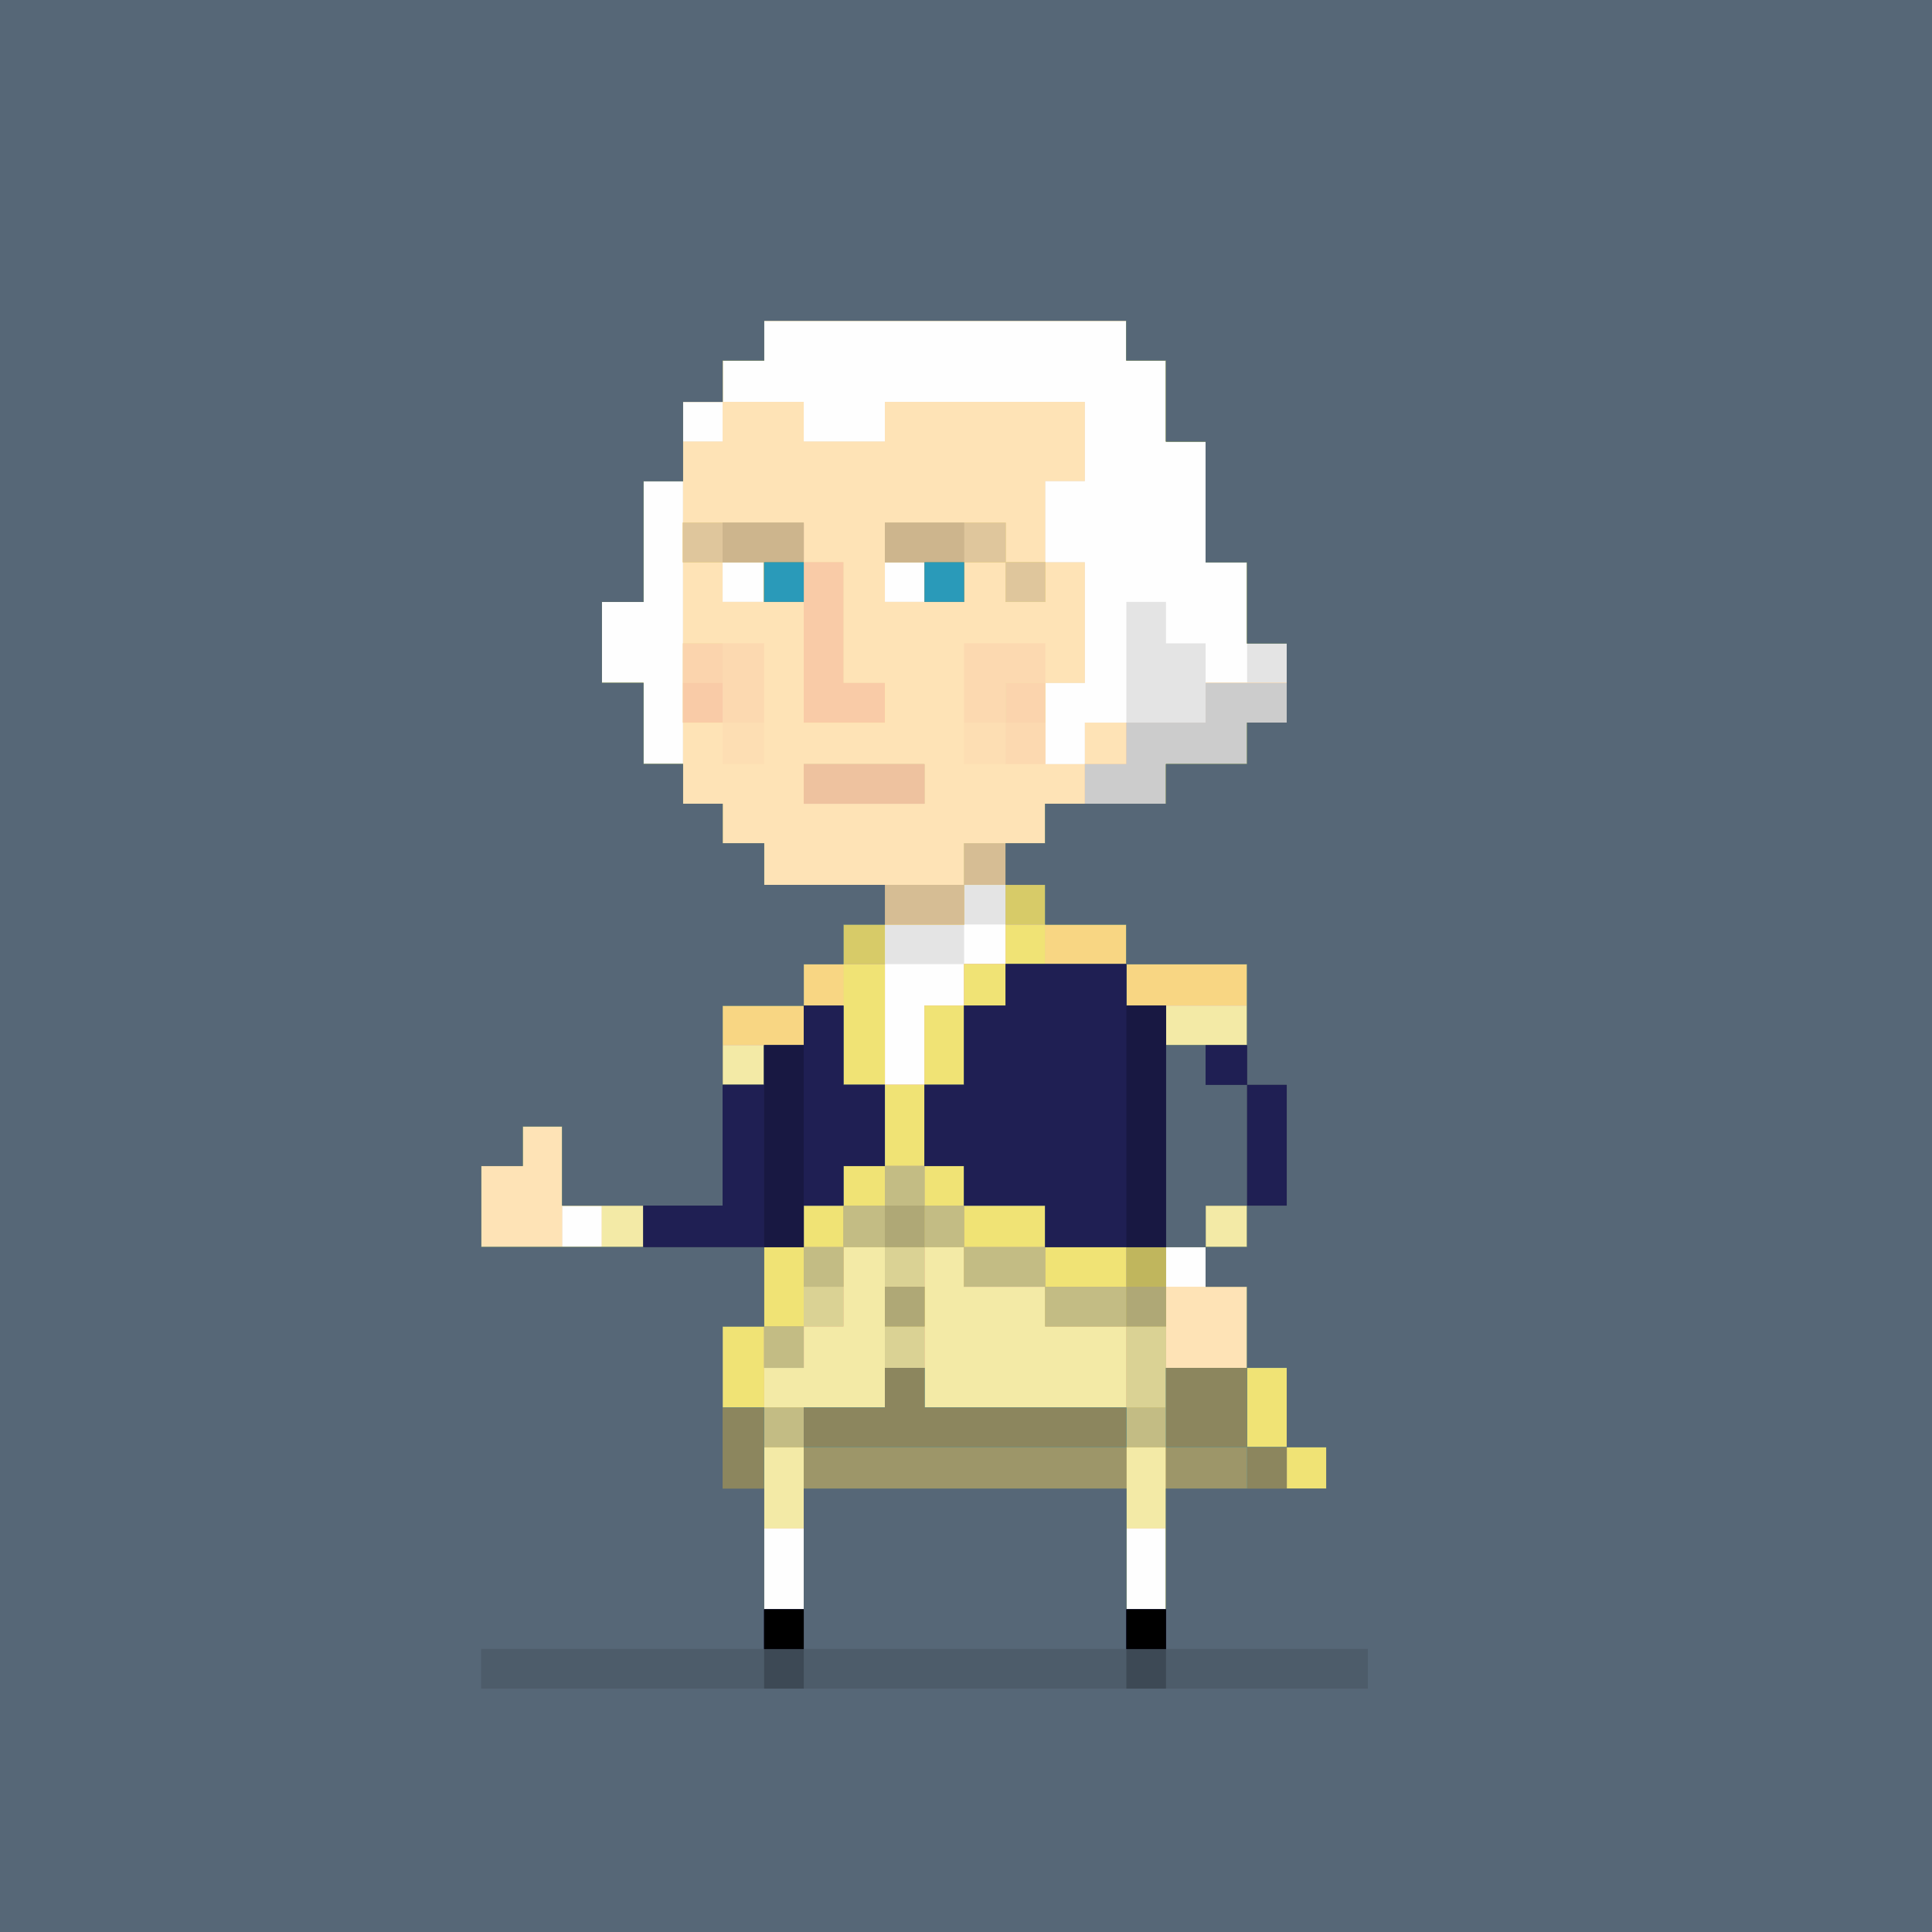 <?xml version="1.0" encoding="utf-8"?>
<!-- Generator: Adobe Illustrator 16.0.0, SVG Export Plug-In . SVG Version: 6.00 Build 0)  -->
<!DOCTYPE svg PUBLIC "-//W3C//DTD SVG 1.1//EN" "http://www.w3.org/Graphics/SVG/1.1/DTD/svg11.dtd">
<svg
    xmlns:dc="http://purl.org/dc/elements/1.1/"
    xmlns:cc="http://creativecommons.org/ns#"
    xmlns:rdf="http://www.w3.org/1999/02/22-rdf-syntax-ns#"
    xmlns:svg="http://www.w3.org/2000/svg"
    xmlns="http://www.w3.org/2000/svg"
    xmlns:xlink="http://www.w3.org/1999/xlink"
    xmlns:inkscape="http://www.inkscape.org/namespaces/inkscape"
    xmlns:sodipodi="http://sodipodi.sourceforge.net/DTD/sodipodi-0.dtd"
    xmlns:ns1="http://sozi.baierouge.fr"
    version="1.1"
    id="svg3108"
    x="0px"
    y="0px"
    width="1024px"
    height="1024px"
    viewBox="0 0 1024 1024"
    enable-background="new 0 0 1024 1024"
    xml:space="preserve"
  >
<rect x="0" y="0" width="1024" height="1024" fill="#333333" stroke="none"/>
<g
      id="g3118"
    >
	<path
        id="path3176"
        fill="#FEFEFE"
        d="M0,512V0h512h512v512v512H512H0V512z"
    />
	<path
        id="path3174"
        fill="#E4E4E4"
        d="M0,512V0h512h512v512v512H512H0V512z M426,831.5V810h-10.5H405v21.5V853h10.5H426V831.5z    M618,831.5V810h-10.5H597v21.5V853h10.5H618V831.5z M639,671.5V661h-10.5H618v10.5V682h10.5H639V671.5z M319,650v-11h-10.5H298v11   v11h10.5H319V650z M490,554v-21h10.5H511v-11v-11h11h11v-10.5V490h-11h-11v10.5V511h-21h-21v32v32h10.5H490V554z M362,330v-75   h-10.5H341v32v32h-11h-11v21.5V362h11h11v21.5V405h10.5H362V330z M575,394v-11h11h11v-32v-32h10.5H618v11v11h10.5H639v10.5V362h11   h11v-32v-32h-11h-11v-32v-32h-10.5H618v-21.5V191h-10.5H597v-10.5V170h-96h-96v10.5V191h-11h-11v11v11h-10.5H362v10.5V234h10.5H383   v-10.5V213h21.5H426v10.5V234h21.5H469v-10.5V213h53h53v21v21h-10.5H554v21.5V298h10.5H575v32v32h-10.5H554v21.5V405h10.5H575V394z    M405,308.5V298h-11h-11v10.5V319h11h11V308.5z M490,308.5V298h-10.5H469v10.5V319h10.5H490V308.5z"
    />
	<path
        id="path3172"
        fill="#FEE3B6"
        d="M0,512V0h512h512v512v512H512H0V512z M426,831.5V810h-10.5H405v21.5V853h10.5H426V831.5z    M618,831.5V810h-10.5H597v21.5V853h10.5H618V831.5z M639,671.5V661h-10.5H618v10.5V682h10.5H639V671.5z M319,650v-11h-10.5H298v11   v11h10.5H319V650z M490,554v-21h10.5H511v-11v-11h11h11v-21v-21h-11h-11v10.5V490h-21h-21v42.5V575h10.5H490V554z M362,330v-75   h-10.5H341v32v32h-11h-11v21.5V362h11h11v21.5V405h10.5H362V330z M575,394v-11h32h32v-10.5V362h21.5H682v-10.5V341h-10.5H661v-21.5   V298h-11h-11v-32v-32h-10.5H618v-21.5V191h-10.5H597v-10.5V170h-96h-96v10.5V191h-11h-11v11v11h-10.5H362v10.5V234h10.5H383v-10.5   V213h21.5H426v10.5V234h21.5H469v-10.5V213h53h53v21v21h-10.5H554v21.5V298h10.5H575v32v32h-10.5H554v21.5V405h10.5H575V394z    M405,308.5V298h-11h-11v10.5V319h11h11V308.5z M490,308.5V298h-10.5H469v10.5V319h10.5H490V308.5z"
    />
	<path
        id="path3170"
        fill="#FDDEB3"
        d="M0,512V0h512h512v512v512H512H0V512z M426,831.5V810h-10.5H405v21.5V853h10.5H426V831.5z    M618,831.5V810h-10.5H597v21.5V853h10.5H618V831.5z M661,703.5V682h-11h-11v-10.5V661h-10.5H618v32v32h21.5H661V703.5z M319,650   v-11h-10.5H298v-21v-21h-10.5H277v10.5V618h-11h-11v21.5V661h32h32V650z M490,554v-21h10.5H511v-11v-11h11h11v-21v-21h-11h-11v-11   v-11h21.5H554v-10.5V426h10.5H575v-10.5V405h11h11v-11v-11h21h21v-10.5V362h21.5H682v-10.5V341h-10.5H661v-21.5V298h-11h-11v-32   v-32h-10.5H618v-21.5V191h-10.5H597v-10.5V170h-96h-96v10.5V191h-11h-11v11v11h-10.5H362v21v21h-10.5H341v32v32h-11h-11v21.5V362   h11h11v21.5V405h10.5H362v10.5V426h10.5H383v10.5V447h11h11v11v11h53h53v10.5V490h-21h-21v42.5V575h10.5H490V554z M426,415.5V405   h32h32v10.5V426h-32h-32V415.5z M383,394v-11h-10.5H362v-21v-21h21.5H405v32v32h-11h-11V394z M511,373v-32h21.5H554v32v32h-21.5   H511V373z M426,351v-32h-10.5H405v-10.5V298h-21.5H362v-10.5V277h32h32v10.5V298h10.5H447v32v32h11h11v10.5V383h-21.5H426V351z    M490,308.5V298h-10.5H469v-10.5V277h32h32v10.5V298h10.5H554v10.5V319h-10.5H533v-10.5V298h-11h-11v10.5V319h-10.5H490V308.5z"
    />
	<path
        id="path3168"
        fill="#FCD9B0"
        d="M0,512V0h512h512v512v512H512H0V512z M426,831.5V810h-10.5H405v21.5V853h10.5H426V831.5z    M618,831.5V810h-10.5H597v21.5V853h10.5H618V831.5z M661,703.5V682h-11h-11v-10.5V661h-10.5H618v32v32h21.5H661V703.5z M319,650   v-11h-10.5H298v-21v-21h-10.5H277v10.5V618h-11h-11v21.5V661h32h32V650z M490,554v-21h10.5H511v-11v-11h11h11v-21v-21h-11h-11v-11   v-11h21.5H554v-10.5V426h10.5H575v-10.5V405h11h11v-11v-11h21h21v-10.5V362h21.5H682v-10.5V341h-10.5H661v-21.5V298h-11h-11v-32   v-32h-10.5H618v-21.5V191h-10.5H597v-10.5V170h-96h-96v10.5V191h-11h-11v11v11h-10.5H362v21v21h-10.5H341v32v32h-11h-11v21.5V362   h11h11v21.5V405h10.5H362v10.5V426h10.5H383v10.5V447h11h11v11v11h53h53v10.5V490h-21h-21v42.5V575h10.5H490V554z M426,415.5V405   h32h32v10.5V426h-32h-32V415.5z M533,394v-11h-11h-11v-21v-21h21.5H554v32v32h-10.5H533V394z M362,362v-21h21.5H405v21v21h-21.5   H362V362z M426,351v-32h-10.5H405v-10.5V298h-21.5H362v-10.5V277h32h32v10.5V298h10.5H447v32v32h11h11v10.5V383h-21.5H426V351z    M490,308.5V298h-10.5H469v-10.5V277h32h32v10.5V298h10.5H554v10.5V319h-10.5H533v-10.5V298h-11h-11v10.5V319h-10.5H490V308.5z"
    />
	<path
        id="path3166"
        fill="#F3EAA6"
        d="M0,512V0h512h512v512v512H512H0V512z M426,831.5V810h-10.5H405v21.5V853h10.5H426V831.5z    M618,831.5V810h-10.5H597v21.5V853h10.5H618V831.5z M661,703.5V682h-11h-11v-10.5V661h-10.5H618v32v32h21.5H661V703.5z M319,650   v-11h-10.5H298v-21v-21h-10.5H277v10.5V618h-11h-11v21.5V661h32h32V650z M490,554v-21h10.5H511v-11v-11h11h11v-21v-21h-11h-11v-11   v-11h21.5H554v-10.5V426h10.5H575v-10.5V405h11h11v-11v-11h21h21v-10.5V362h21.5H682v-10.5V341h-10.5H661v-21.5V298h-11h-11v-32   v-32h-10.5H618v-21.5V191h-10.5H597v-10.5V170h-96h-96v10.5V191h-11h-11v11v11h-10.5H362v21v21h-10.5H341v32v32h-11h-11v21.5V362   h11h11v21.5V405h10.5H362v10.5V426h10.5H383v10.5V447h11h11v11v11h53h53v10.5V490h-21h-21v42.5V575h10.5H490V554z M426,415.5V405   h32h32v10.5V426h-32h-32V415.5z M362,362v-21h10.5H383v21v21h-10.5H362V362z M426,351v-32h-10.5H405v-10.5V298h-21.5H362v-10.5V277   h32h32v10.5V298h10.5H447v32v32h11h11v10.5V383h-21.5H426V351z M533,372.5V362h10.5H554v10.5V383h-10.5H533V372.5z M490,308.5V298   h-10.5H469v-10.5V277h32h32v10.5V298h10.5H554v10.5V319h-10.5H533v-10.5V298h-11h-11v10.5V319h-10.5H490V308.5z"
    />
	<path
        id="path3164"
        fill="#FBD4AD"
        d="M0,512V0h512h512v512v512H512H0V512z M426,810v-43h-10.5H405v43v43h10.5H426V810z M618,810   v-43h-10.5H597v43v43h10.5H618V810z M469,703.5V661h-11h-11v21v21h-10.5H426v11v11h-10.5H405v10.5V746h32h32V703.5z M597,724.5V703   h-21.5H554v-10.5V682h-21.5H511v-10.5V661h-10.5H490v42.5V746h53.5H597V724.5z M661,703.5V682h-11h-11v-10.5V661h11h11v-11v-11h-11   h-11v11v11h-10.5H618v32v32h21.5H661V703.5z M341,650v-11h-21.5H298v-21v-21h-10.5H277v10.5V618h-11h-11v21.5V661h43h43V650z    M405,564.5V554h-11h-11v10.5V575h11h11V564.5z M490,554v-21h10.5H511v-11v-11h11h11v-21v-21h-11h-11v-11v-11h21.5H554v-10.5V426   h10.5H575v-10.5V405h11h11v-11v-11h21h21v-10.5V362h21.5H682v-10.5V341h-10.5H661v-21.5V298h-11h-11v-32v-32h-10.5H618v-21.5V191   h-10.5H597v-10.5V170h-96h-96v10.5V191h-11h-11v11v11h-10.5H362v21v21h-10.5H341v32v32h-11h-11v21.5V362h11h11v21.5V405h10.5H362   v10.5V426h10.5H383v10.5V447h11h11v11v11h53h53v10.5V490h-21h-21v42.5V575h10.5H490V554z M426,415.5V405h32h32v10.5V426h-32h-32   V415.5z M362,362v-21h10.5H383v21v21h-10.5H362V362z M426,351v-32h-10.5H405v-10.5V298h-21.5H362v-10.5V277h32h32v10.5V298h10.5   H447v32v32h11h11v10.5V383h-21.5H426V351z M533,372.5V362h10.5H554v10.5V383h-10.5H533V372.5z M490,308.5V298h-10.5H469v-10.5V277   h32h32v10.5V298h10.5H554v10.5V319h-10.5H533v-10.5V298h-11h-11v10.5V319h-10.5H490V308.5z M661,543.5V533h-21.5H618v10.5V554h21.5   H661V543.5z"
    />
	<path
        id="path3162"
        fill="#F9CBA7"
        d="M0,512V0h512h512v512v512H512H0V512z M426,810v-43h-10.5H405v43v43h10.5H426V810z M618,810   v-43h-10.5H597v43v43h10.5H618V810z M469,703.5V661h-11h-11v21v21h-10.5H426v11v11h-10.5H405v10.5V746h32h32V703.5z M597,724.5V703   h-21.5H554v-10.5V682h-21.5H511v-10.5V661h-10.5H490v42.5V746h53.5H597V724.5z M661,703.5V682h-11h-11v-10.5V661h11h11v-11v-11h-11   h-11v11v11h-10.5H618v32v32h21.5H661V703.5z M341,650v-11h-21.5H298v-21v-21h-10.5H277v10.5V618h-11h-11v21.5V661h43h43V650z    M405,564.5V554h-11h-11v10.5V575h11h11V564.5z M490,554v-21h10.5H511v-11v-11h11h11v-21v-21h-11h-11v-11v-11h21.5H554v-10.5V426   h10.5H575v-10.5V405h11h11v-11v-11h21h21v-10.5V362h21.5H682v-10.5V341h-10.5H661v-21.5V298h-11h-11v-32v-32h-10.5H618v-21.5V191   h-10.5H597v-10.5V170h-96h-96v10.5V191h-11h-11v11v11h-10.5H362v21v21h-10.5H341v32v32h-11h-11v21.5V362h11h11v21.5V405h10.5H362   v10.5V426h10.5H383v10.5V447h11h11v11v11h53h53v10.5V490h-21h-21v42.5V575h10.5H490V554z M426,415.5V405h32h32v10.5V426h-32h-32   V415.5z M362,372.5V362h10.5H383v10.5V383h-10.5H362V372.5z M426,351v-32h-10.5H405v-10.5V298h-21.5H362v-10.5V277h32h32v10.5V298   h10.5H447v32v32h11h11v10.5V383h-21.5H426V351z M490,308.5V298h-10.5H469v-10.5V277h32h32v10.5V298h10.5H554v10.5V319h-10.5H533   v-10.5V298h-11h-11v10.5V319h-10.5H490V308.5z M661,543.5V533h-21.5H618v10.5V554h21.5H661V543.5z"
    />
	<path
        id="path3160"
        fill="#CCCCCC"
        d="M0,512V0h512h512v512v512H512H0V512z M426,810v-43h-10.5H405v43v43h10.5H426V810z M618,810   v-43h-10.5H597v43v43h10.5H618V810z M469,703.5V661h-11h-11v21v21h-10.5H426v11v11h-10.5H405v10.5V746h32h32V703.5z M597,724.5V703   h-21.5H554v-10.5V682h-21.5H511v-10.5V661h-10.5H490v42.5V746h53.5H597V724.5z M661,703.5V682h-11h-11v-10.5V661h11h11v-11v-11h-11   h-11v11v11h-10.5H618v32v32h21.5H661V703.5z M341,650v-11h-21.5H298v-21v-21h-10.5H277v10.5V618h-11h-11v21.5V661h43h43V650z    M405,564.5V554h-11h-11v10.5V575h11h11V564.5z M490,554v-21h10.5H511v-11v-11h11h11v-21v-21h-11h-11v-11v-11h21.5H554v-10.5V426   h10.5H575v-10.5V405h11h11v-11v-11h21h21v-10.5V362h21.5H682v-10.5V341h-10.5H661v-21.5V298h-11h-11v-32v-32h-10.5H618v-21.5V191   h-10.5H597v-10.5V170h-96h-96v10.5V191h-11h-11v11v11h-10.5H362v21v21h-10.5H341v32v32h-11h-11v21.5V362h11h11v21.5V405h10.5H362   v10.5V426h10.5H383v10.5V447h11h11v11v11h53h53v10.5V490h-21h-21v42.5V575h10.5H490V554z M426,415.5V405h32h32v10.5V426h-32h-32   V415.5z M405,308.5V298h-21.5H362v-10.5V277h32h32v21v21h-10.5H405V308.5z M490,308.5V298h-10.5H469v-10.5V277h32h32v10.5V298h10.5   H554v10.5V319h-10.5H533v-10.5V298h-11h-11v10.5V319h-10.5H490V308.5z M661,543.5V533h-21.5H618v10.5V554h21.5H661V543.5z"
    />
	<path
        id="path3158"
        fill="#F8D683"
        d="M0,512V0h512h512v512v512H512H0V512z M426,810v-43h-10.5H405v43v43h10.5H426V810z M618,810   v-43h-10.5H597v43v43h10.5H618V810z M469,703.5V661h-11h-11v21v21h-10.5H426v11v11h-10.5H405v10.5V746h32h32V703.5z M597,724.5V703   h-21.5H554v-10.5V682h-21.5H511v-10.5V661h-10.5H490v42.5V746h53.5H597V724.5z M661,703.5V682h-11h-11v-10.5V661h11h11v-11v-11h-11   h-11v11v11h-10.5H618v32v32h21.5H661V703.5z M341,650v-11h-21.5H298v-21v-21h-10.5H277v10.5V618h-11h-11v21.5V661h43h43V650z    M405,564.5V554h-11h-11v10.5V575h11h11V564.5z M490,554v-21h10.5H511v-11v-11h11h11v-21v-21h-11h-11v-11v-11h21.5H554v-10.5V426   h32h32v-10.5V405h21.5H661v-11v-11h10.5H682v-21v-21h-10.5H661v-21.5V298h-11h-11v-32v-32h-10.5H618v-21.5V191h-10.5H597v-10.5V170   h-96h-96v10.5V191h-11h-11v11v11h-10.5H362v21v21h-10.5H341v32v32h-11h-11v21.5V362h11h11v21.5V405h10.5H362v10.5V426h10.5H383   v10.5V447h11h11v11v11h53h53v10.5V490h-21h-21v42.5V575h10.5H490V554z M426,415.5V405h32h32v10.5V426h-32h-32V415.5z M405,308.5   V298h-21.5H362v-10.5V277h32h32v21v21h-10.5H405V308.5z M490,308.5V298h-10.5H469v-10.5V277h32h32v10.5V298h10.5H554v10.5V319   h-10.5H533v-10.5V298h-11h-11v10.5V319h-10.5H490V308.5z M661,543.5V533h-21.5H618v10.5V554h21.5H661V543.5z"
    />
	<path
        id="path3156"
        fill="#EEC29F"
        d="M0,512V0h512h512v512v512H512H0V512z M426,810v-43h-10.5H405v43v43h10.5H426V810z M618,810   v-43h-10.5H597v43v43h10.5H618V810z M469,703.5V661h-11h-11v21v21h-10.5H426v11v11h-10.5H405v10.5V746h32h32V703.5z M597,724.5V703   h-21.5H554v-10.5V682h-21.5H511v-10.5V661h-10.5H490v42.5V746h53.5H597V724.5z M661,703.5V682h-11h-11v-10.5V661h11h11v-11v-11h-11   h-11v11v11h-10.5H618v32v32h21.5H661V703.5z M341,650v-11h-21.5H298v-21v-21h-10.5H277v10.5V618h-11h-11v21.5V661h43h43V650z    M405,564.5V554h10.5H426v-10.5V533h10.5H447v-11v-11h-10.5H426v11v11h-21.5H383v21v21h11h11V564.5z M490,554v-21h10.5H511v-11v-11   h11h11v-21v-21h-11h-11v-11v-11h21.5H554v-10.5V426h32h32v-10.5V405h21.5H661v-11v-11h10.5H682v-21v-21h-10.5H661v-21.5V298h-11   h-11v-32v-32h-10.5H618v-21.5V191h-10.5H597v-10.5V170h-96h-96v10.5V191h-11h-11v11v11h-10.5H362v21v21h-10.5H341v32v32h-11h-11   v21.5V362h11h11v21.5V405h10.5H362v10.5V426h10.5H383v10.5V447h11h11v11v11h53h53v10.5V490h-21h-21v42.5V575h10.5H490V554z    M426,415.5V405h32h32v10.5V426h-32h-32V415.5z M405,308.5V298h-21.5H362v-10.5V277h32h32v21v21h-10.5H405V308.5z M490,308.5V298   h-10.5H469v-10.5V277h32h32v10.5V298h10.5H554v10.5V319h-10.5H533v-10.5V298h-11h-11v10.5V319h-10.5H490V308.5z M661,532.5V511h-32   h-32v-10.5V490h-21.5H554v10.5V511h21.5H597v11v11h10.5H618v10.5V554h21.5H661V532.5z"
    />
	<path
        id="path3154"
        fill="#F0E375"
        d="M0,512V0h512h512v512v512H512H0V512z M426,810v-43h-10.5H405v43v43h10.5H426V810z M618,810   v-43h-10.5H597v43v43h10.5H618V810z M469,703.5V661h-11h-11v21v21h-10.5H426v11v11h-10.5H405v10.5V746h32h32V703.5z M597,724.5V703   h-21.5H554v-10.5V682h-21.5H511v-10.5V661h-10.5H490v42.5V746h53.5H597V724.5z M661,703.5V682h-11h-11v-10.5V661h11h11v-11v-11h-11   h-11v11v11h-10.5H618v32v32h21.5H661V703.5z M341,650v-11h-21.5H298v-21v-21h-10.5H277v10.5V618h-11h-11v21.5V661h43h43V650z    M405,564.5V554h10.5H426v-10.5V533h10.5H447v-11v-11h-10.5H426v11v11h-21.5H383v21v21h11h11V564.5z M490,554v-21h10.5H511v-11v-11   h11h11v-21v-21h-11h-11v-11v-11h21.5H554v-10.5V426h32h32v-10.5V405h21.5H661v-11v-11h10.5H682v-21v-21h-10.5H661v-21.5V298h-11   h-11v-32v-32h-10.5H618v-21.5V191h-10.5H597v-10.5V170h-96h-96v10.5V191h-11h-11v11v11h-10.5H362v21v21h-10.5H341v32v32h-11h-11   v21.5V362h11h11v21.5V405h10.5H362v10.5V426h10.5H383v10.5V447h11h11v11v11h53h53v10.5V490h-21h-21v42.5V575h10.5H490V554z    M405,308.5V298h-21.5H362v-10.5V277h32h32v21v21h-10.5H405V308.5z M490,308.5V298h-10.5H469v-10.5V277h32h32v10.5V298h10.5H554   v10.5V319h-10.5H533v-10.5V298h-11h-11v10.5V319h-10.5H490V308.5z M661,532.5V511h-32h-32v-10.5V490h-21.5H554v10.5V511h21.5H597   v11v11h10.5H618v10.5V554h21.5H661V532.5z"
    />
	<path
        id="path3152"
        fill="#DFC69C"
        d="M0,512V0h512h512v512v512H512H0V512z M426,810v-43h-10.5H405v43v43h10.5H426V810z M618,810   v-43h-10.5H597v43v43h10.5H618V810z M703,778v-11h-10.5H682v-21v-21h-10.5H661v-21.5V682h-11h-11v-10.5V661h11h11v-11v-11h-11h-11   v11v11h-10.5H618v32v32h21.5H661v21v21h10.5H682v11v11h10.5H703V778z M469,703.5V661h-11h-11v-11v-11h11h11v-10.5V618h10.5H490   v10.5V639h10.5H511v11v11h-10.5H490v42.5V746h53.5H597v-21.5V703h-21.5H554v-10.5V682h21.5H597v-10.5V661h-21.5H554v-11v-11h-21.5   H511v-10.5V618h-10.5H490v-21.5V575h10.5H511v-21v-21h11h11v-11v-11h32h32v11v11h10.5H618v10.5V554h21.5H661v-21.5V511h-32h-32   v-10.5V490h-32h-32v-10.5V469h-11h-11v-11v-11h21.5H554v-10.5V426h32h32v-10.5V405h21.5H661v-11v-11h10.5H682v-21v-21h-10.5H661   v-21.5V298h-11h-11v-32v-32h-10.5H618v-21.5V191h-10.5H597v-10.5V170h-96h-96v10.5V191h-11h-11v11v11h-10.5H362v21v21h-10.5H341v32   v32h-11h-11v21.5V362h11h11v21.5V405h10.5H362v10.5V426h10.5H383v10.5V447h11h11v11v11h53h53v10.5V490h-21h-21v10.5V511h-21.5H426   v11v11h-21.5H383v21v21h11h11v-10.5V554h10.5H426v-10.5V533h10.5H447v21v21h11h11v21.5V618h-11h-11v10.5V639h-10.5H426v11v11h-10.5   H405v21v21h-11h-11v21.5V746h43h43V703.5z M405,714v-11h10.5H426v-21v-21h10.5H447v21v21h-10.5H426v11v11h-10.5H405V714z    M511,671.5V661h21.5H554v10.5V682h-21.5H511V671.5z M405,308.5V298h-21.5H362v-10.5V277h32h32v21v21h-10.5H405V308.5z M490,308.5   V298h-10.5H469v-10.5V277h32h32v10.5V298h10.5H554v10.5V319h-10.5H533v-10.5V298h-11h-11v10.5V319h-10.5H490V308.5z M341,650v-11   h-21.5H298v-21v-21h-10.5H277v10.5V618h-11h-11v21.5V661h43h43V650z"
    />
	<path
        id="path3150"
        fill="#DAD294"
        d="M0,512V0h512h512v512v512H512H0V512z M426,810v-43h-10.5H405v43v43h10.5H426V810z M618,810   v-43h-10.5H597v43v43h10.5H618V810z M703,778v-11h-10.5H682v-21v-21h-10.5H661v-21.5V682h-11h-11v-10.5V661h11h11v-11v-11h-11h-11   v11v11h-10.5H618v32v32h21.5H661v21v21h10.5H682v11v11h10.5H703V778z M469,703.5V661h-11h-11v-11v-11h11h11v-10.5V618h10.5H490   v10.5V639h10.5H511v11v11h-10.5H490v42.5V746h53.5H597v-21.5V703h-21.5H554v-10.5V682h21.5H597v-10.5V661h-21.5H554v-11v-11h-21.5   H511v-10.5V618h-10.5H490v-21.5V575h10.5H511v-21v-21h11h11v-11v-11h32h32v11v11h10.5H618v10.5V554h21.5H661v-21.5V511h-32h-32   v-10.5V490h-32h-32v-10.5V469h-11h-11v-11v-11h21.5H554v-10.5V426h32h32v-10.5V405h21.5H661v-11v-11h10.5H682v-21v-21h-10.5H661   v-21.5V298h-11h-11v-32v-32h-10.5H618v-21.5V191h-10.5H597v-10.5V170h-96h-96v10.5V191h-11h-11v11v11h-10.5H362v21v21h-10.5H341v32   v32h-11h-11v21.5V362h11h11v21.5V405h10.5H362v10.5V426h10.5H383v10.5V447h11h11v11v11h53h53v10.5V490h-21h-21v10.5V511h-21.5H426   v11v11h-21.5H383v21v21h11h11v-10.5V554h10.5H426v-10.5V533h10.5H447v21v21h11h11v21.5V618h-11h-11v10.5V639h-10.5H426v11v11h-10.5   H405v21v21h-11h-11v21.5V746h43h43V703.5z M405,714v-11h10.5H426v-21v-21h10.5H447v21v21h-10.5H426v11v11h-10.5H405V714z    M511,671.5V661h21.5H554v10.5V682h-21.5H511V671.5z M405,308.5V298h-11h-11v-10.5V277h21.5H426v21v21h-10.5H405V308.5z M490,308.5   V298h-10.5H469v-10.5V277h21h21v21v21h-10.5H490V308.5z M341,650v-11h-21.5H298v-21v-21h-10.5H277v10.5V618h-11h-11v21.5V661h43h43   V650z"
    />
	<path
        id="path3148"
        fill="#D6BD94"
        d="M0,512V0h512h512v512v512H512H0V512z M426,810v-43h-10.5H405v43v43h10.5H426V810z M618,810   v-43h-10.5H597v43v43h10.5H618V810z M703,778v-11h-10.5H682v-21v-21h-10.5H661v-21.5V682h-11h-11v-10.5V661h11h11v-11v-11h-11h-11   v11v11h-10.5H618v21v21h-32h-32v-10.5V682h21.5H597v-10.5V661h-21.5H554v-11v-11h-21.5H511v-10.5V618h-10.5H490v-21.5V575h10.5H511   v-21v-21h11h11v-11v-11h32h32v11v11h10.5H618v10.5V554h21.5H661v-21.5V511h-32h-32v-10.5V490h-32h-32v-10.5V469h-11h-11v-11v-11   h21.5H554v-10.5V426h32h32v-10.5V405h21.5H661v-11v-11h10.5H682v-21v-21h-10.5H661v-21.5V298h-11h-11v-32v-32h-10.5H618v-21.5V191   h-10.5H597v-10.5V170h-96h-96v10.5V191h-11h-11v11v11h-10.5H362v21v21h-10.5H341v32v32h-11h-11v21.5V362h11h11v21.5V405h10.5H362   v10.5V426h10.5H383v10.5V447h11h11v11v11h53h53v10.5V490h-21h-21v10.5V511h-21.5H426v11v11h-21.5H383v21v21h11h11v-10.5V554h10.5   H426v-10.5V533h10.5H447v21v21h11h11v21.5V618h-11h-11v10.5V639h-10.5H426v11v11h-10.5H405v21v21h-11h-11v21.5V746h43h43v-10.5V725   h10.5H490v10.5V746h64h64v-10.5V725h21.5H661v21v21h10.5H682v11v11h10.5H703V778z M405,714v-11h10.5H426v11v11h-10.5H405V714z    M469,692.5V682h10.5H490v10.5V703h-10.5H469V692.5z M426,671.5V661h10.5H447v-11v-11h11h11v-10.5V618h10.5H490v10.5V639h10.5H511   v11v11h21.5H554v10.5V682h-21.5H511v-10.5V661h-32h-32v10.5V682h-10.5H426V671.5z M405,308.5V298h-11h-11v-10.5V277h21.5H426v21v21   h-10.5H405V308.5z M490,308.5V298h-10.5H469v-10.5V277h21h21v21v21h-10.5H490V308.5z M341,650v-11h-21.5H298v-21v-21h-10.5H277   v10.5V618h-11h-11v21.5V661h43h43V650z"
    />
	<path
        id="path3146"
        fill="#CDB58D"
        d="M0,512V0h512h512v512v512H512H0V512z M426,810v-43h-10.5H405v43v43h10.5H426V810z M618,810   v-43h-10.5H597v43v43h10.5H618V810z M703,778v-11h-10.5H682v-21v-21h-10.5H661v-21.5V682h-11h-11v-10.5V661h11h11v-11v-11h-11h-11   v11v11h-10.5H618v21v21h-32h-32v-10.5V682h21.5H597v-10.5V661h-21.5H554v-11v-11h-21.5H511v-10.5V618h-10.5H490v-21.5V575h10.5H511   v-21v-21h11h11v-11v-11h32h32v11v11h10.5H618v10.5V554h21.5H661v-21.5V511h-32h-32v-10.5V490h-32h-32v-21.5V447h10.5H554v-10.5V426   h32h32v-10.5V405h21.5H661v-11v-11h10.5H682v-21v-21h-10.5H661v-21.5V298h-11h-11v-32v-32h-10.5H618v-21.5V191h-10.5H597v-10.5V170   h-96h-96v10.5V191h-11h-11v11v11h-10.5H362v21v21h-10.5H341v32v32h-11h-11v21.5V362h11h11v21.5V405h10.5H362v10.5V426h10.5H383   v10.5V447h11h11v11v11h32h32v21v21h-21.5H426v11v11h-21.5H383v21v21h11h11v-10.5V554h10.5H426v-10.5V533h10.5H447v21v21h11h11v21.5   V618h-11h-11v10.5V639h-10.5H426v11v11h-10.5H405v21v21h-11h-11v21.5V746h43h43v-10.5V725h10.5H490v10.5V746h64h64v-10.5V725h21.5   H661v21v21h10.5H682v11v11h10.5H703V778z M405,714v-11h10.5H426v11v11h-10.5H405V714z M469,692.5V682h10.5H490v10.5V703h-10.5H469   V692.5z M426,671.5V661h10.5H447v-11v-11h11h11v-10.5V618h10.5H490v10.5V639h10.5H511v11v11h21.5H554v10.5V682h-21.5H511v-10.5V661   h-32h-32v10.5V682h-10.5H426V671.5z M405,308.5V298h-11h-11v-10.5V277h21.5H426v21v21h-10.5H405V308.5z M490,308.5V298h-10.5H469   v-10.5V277h21h21v21v21h-10.5H490V308.5z M341,650v-11h-21.5H298v-21v-21h-10.5H277v10.5V618h-11h-11v21.5V661h43h43V650z"
    />
	<path
        id="path3144"
        fill="#D7CB68"
        d="M0,512V0h512h512v512v512H512H0V512z M426,810v-43h-10.5H405v43v43h10.5H426V810z M618,810   v-43h-10.5H597v43v43h10.5H618V810z M703,778v-11h-10.5H682v-21v-21h-10.5H661v-21.5V682h-11h-11v-10.5V661h11h11v-11v-11h-11h-11   v11v11h-10.5H618v21v21h-32h-32v-10.5V682h21.5H597v-10.5V661h-21.5H554v-11v-11h-21.5H511v-10.5V618h-10.5H490v-21.5V575h10.5H511   v-21v-21h11h11v-11v-11h32h32v11v11h10.5H618v10.5V554h21.5H661v-21.5V511h-32h-32v-10.5V490h-32h-32v-21.5V447h10.5H554v-10.5V426   h32h32v-10.5V405h21.5H661v-11v-11h10.5H682v-21v-21h-10.5H661v-21.5V298h-11h-11v-32v-32h-10.5H618v-21.5V191h-10.5H597v-10.5V170   h-96h-96v10.5V191h-11h-11v11v11h-10.5H362v21v21h-10.5H341v32v32h-11h-11v21.5V362h11h11v21.5V405h10.5H362v10.5V426h10.5H383   v10.5V447h11h11v11v11h32h32v21v21h-21.5H426v11v11h-21.5H383v21v21h11h11v-10.5V554h10.5H426v-10.5V533h10.5H447v21v21h11h11v21.5   V618h-11h-11v10.5V639h-10.5H426v11v11h-10.5H405v21v21h-11h-11v21.5V746h43h43v-10.5V725h10.5H490v10.5V746h64h64v-10.5V725h21.5   H661v21v21h10.5H682v11v11h10.5H703V778z M405,714v-11h10.5H426v11v11h-10.5H405V714z M469,692.5V682h10.5H490v10.5V703h-10.5H469   V692.5z M426,671.5V661h10.5H447v-11v-11h11h11v-10.5V618h10.5H490v10.5V639h10.5H511v11v11h21.5H554v10.5V682h-21.5H511v-10.5V661   h-32h-32v10.5V682h-10.5H426V671.5z M405,308.5V298h10.5H426v10.5V319h-10.5H405V308.5z M490,308.5V298h10.5H511v10.5V319h-10.5   H490V308.5z M341,650v-11h-21.5H298v-21v-21h-10.5H277v10.5V618h-11h-11v21.5V661h43h43V650z"
    />
	<path
        id="path3142"
        fill="#C3BC84"
        d="M0,512V0h512h512v512v512H512H0V512z M426,810v-43h-10.5H405v43v43h10.5H426V810z M618,810   v-43h-10.5H597v43v43h10.5H618V810z M703,778v-11h-10.5H682v-21v-21h-10.5H661v-21.5V682h-11h-11v-10.5V661h11h11v-11v-11h-11h-11   v11v11h-10.5H618v21v21h-32h-32v-10.5V682h21.5H597v-10.5V661h-21.5H554v-11v-11h-21.5H511v-10.5V618h-10.5H490v-21.5V575h10.5H511   v-21v-21h11h11v-11v-11h32h32v11v11h10.5H618v10.5V554h21.5H661v-21.5V511h-32h-32v-10.5V490h-21.5H554v-10.5V469h-10.5H533v-11   v-11h10.5H554v-10.5V426h32h32v-10.5V405h21.5H661v-11v-11h10.5H682v-21v-21h-10.5H661v-21.5V298h-11h-11v-32v-32h-10.5H618v-21.5   V191h-10.5H597v-10.5V170h-96h-96v10.5V191h-11h-11v11v11h-10.5H362v21v21h-10.5H341v32v32h-11h-11v21.5V362h11h11v21.5V405h10.5   H362v10.5V426h10.5H383v10.5V447h11h11v11v11h32h32v10.5V490h-11h-11v10.5V511h-10.5H426v11v11h-21.5H383v21v21h11h11v-10.5V554   h10.5H426v-10.5V533h10.5H447v21v21h11h11v21.5V618h-11h-11v10.5V639h-10.5H426v11v11h-10.5H405v21v21h-11h-11v21.5V746h43h43   v-10.5V725h10.5H490v10.5V746h64h64v-10.5V725h21.5H661v21v21h10.5H682v11v11h10.5H703V778z M405,714v-11h10.5H426v11v11h-10.5H405   V714z M469,692.5V682h10.5H490v10.5V703h-10.5H469V692.5z M426,671.5V661h10.5H447v-11v-11h11h11v-10.5V618h10.5H490v10.5V639h10.5   H511v11v11h21.5H554v10.5V682h-21.5H511v-10.5V661h-32h-32v10.5V682h-10.5H426V671.5z M405,308.5V298h10.5H426v10.5V319h-10.5H405   V308.5z M490,308.5V298h10.5H511v10.5V319h-10.5H490V308.5z M341,650v-11h-21.5H298v-21v-21h-10.5H277v10.5V618h-11h-11v21.5V661   h43h43V650z"
    />
	<path
        id="path3140"
        fill="#C0B65D"
        d="M0,512V0h512h512v512v512H512H0V512z M426,799.5V746h21.5H469v-10.5V725h10.5H490v10.5V746   h53.5H597v53.5V853h10.5H618v-64v-64h21.5H661v21v21h10.5H682v11v11h10.5H703v-11v-11h-10.5H682v-21v-21h-10.5H661v-21.5V682h-11   h-11v-10.5V661h11h11v-11v-11h-11h-11v11v11h-10.5H618v21v21h-10.5H597v-21v-21h-21.5H554v-11v-11h-21.5H511v-10.5V618h-10.5H490   v-21.5V575h10.5H511v-21v-21h11h11v-11v-11h32h32v11v11h10.5H618v10.5V554h21.5H661v-21.5V511h-32h-32v-10.5V490h-21.5H554v-10.5   V469h-10.5H533v-11v-11h10.5H554v-10.5V426h32h32v-10.5V405h21.5H661v-11v-11h10.5H682v-21v-21h-10.5H661v-21.5V298h-11h-11v-32   v-32h-10.5H618v-21.5V191h-10.5H597v-10.5V170h-96h-96v10.5V191h-11h-11v11v11h-10.5H362v21v21h-10.5H341v32v32h-11h-11v21.5V362   h11h11v21.5V405h10.5H362v10.5V426h10.5H383v10.5V447h11h11v11v11h32h32v10.5V490h-11h-11v10.5V511h-10.5H426v11v11h-21.5H383v21   v21h11h11v-10.5V554h10.5H426v-10.5V533h10.5H447v21v21h11h11v21.5V618h-11h-11v10.5V639h-10.5H426v11v11h-10.5H405v21v21h-11h-11   v21.5V746h11h11v53.5V853h10.5H426V799.5z M469,692.5V682h10.5H490v10.5V703h-10.5H469V692.5z M469,650v-11h10.5H490v11v11h-10.5   H469V650z M405,308.5V298h10.5H426v10.5V319h-10.5H405V308.5z M490,308.5V298h10.5H511v10.5V319h-10.5H490V308.5z M341,650v-11   h-21.5H298v-21v-21h-10.5H277v10.5V618h-11h-11v21.5V661h43h43V650z"
    />
	<path
        id="path3138"
        fill="#AFA876"
        d="M0,512V0h512h512v512v512H512H0V512z M426,799.5V746h21.5H469v-10.5V725h10.5H490v10.5V746   h53.5H597v53.5V853h10.5H618v-64v-64h21.5H661v21v21h10.5H682v11v11h10.5H703v-11v-11h-10.5H682v-21v-21h-10.5H661v-21.5V682h-11   h-11v-10.5V661h11h11v-11v-11h-11h-11v11v11h-42.5H554v-11v-11h-21.5H511v-10.5V618h-10.5H490v-21.5V575h10.5H511v-21v-21h11h11   v-11v-11h32h32v11v11h10.5H618v10.5V554h21.5H661v-21.5V511h-32h-32v-10.5V490h-21.5H554v-10.5V469h-10.5H533v-11v-11h10.5H554   v-10.5V426h32h32v-10.5V405h21.5H661v-11v-11h10.5H682v-21v-21h-10.5H661v-21.5V298h-11h-11v-32v-32h-10.5H618v-21.5V191h-10.5H597   v-10.5V170h-96h-96v10.5V191h-11h-11v11v11h-10.5H362v21v21h-10.5H341v32v32h-11h-11v21.5V362h11h11v21.5V405h10.5H362v10.5V426   h10.5H383v10.5V447h11h11v11v11h32h32v10.5V490h-11h-11v10.5V511h-10.5H426v11v11h-21.5H383v21v21h11h11v-10.5V554h10.5H426v-10.5   V533h10.5H447v21v21h11h11v21.5V618h-11h-11v10.5V639h-10.5H426v11v11h-10.5H405v21v21h-11h-11v21.5V746h11h11v53.5V853h10.5H426   V799.5z M469,692.5V682h10.5H490v10.5V703h-10.5H469V692.5z M597,692.5V682h10.5H618v10.5V703h-10.5H597V692.5z M469,650v-11h10.5   H490v11v11h-10.5H469V650z M405,308.5V298h10.5H426v10.5V319h-10.5H405V308.5z M490,308.5V298h10.5H511v10.5V319h-10.5H490V308.5z    M341,650v-11h-21.5H298v-21v-21h-10.5H277v10.5V618h-11h-11v21.5V661h43h43V650z"
    />
	<path
        id="path3136"
        fill="#9D9669"
        d="M0,512V0h512h512v512v512H512H0V512z M426,799.5V746h21.5H469v-10.5V725h10.5H490v10.5V746   h53.5H597v53.5V853h10.5H618v-64v-64h21.5H661v21v21h10.5H682v11v11h10.5H703v-11v-11h-10.5H682v-21v-21h-10.5H661v-21.5V682h-11   h-11v-10.5V661h11h11v-11v-11h-11h-11v11v11h-42.5H554v-11v-11h-21.5H511v-10.5V618h-10.5H490v-21.5V575h10.5H511v-21v-21h11h11   v-11v-11h32h32v11v11h10.5H618v10.5V554h21.5H661v-21.5V511h-32h-32v-10.5V490h-21.5H554v-10.5V469h-10.5H533v-11v-11h10.5H554   v-10.5V426h32h32v-10.5V405h21.5H661v-11v-11h10.5H682v-21v-21h-10.5H661v-21.5V298h-11h-11v-32v-32h-10.5H618v-21.5V191h-10.5H597   v-10.5V170h-96h-96v10.5V191h-11h-11v11v11h-10.5H362v21v21h-10.5H341v32v32h-11h-11v21.5V362h11h11v21.5V405h10.5H362v10.5V426   h10.5H383v10.5V447h11h11v11v11h32h32v10.5V490h-11h-11v10.5V511h-10.5H426v11v11h-21.5H383v21v21h11h11v-10.5V554h10.5H426v-10.5   V533h10.5H447v21v21h11h11v21.5V618h-11h-11v10.5V639h-10.5H426v11v11h-10.5H405v21v21h-11h-11v21.5V746h11h11v53.5V853h10.5H426   V799.5z M405,308.5V298h10.5H426v10.5V319h-10.5H405V308.5z M490,308.5V298h10.5H511v10.5V319h-10.5H490V308.5z M341,650v-11h-21.5   H298v-21v-21h-10.5H277v10.5V618h-11h-11v21.5V661h43h43V650z"
    />
	<path
        id="path3134"
        fill="#2A9AB9"
        d="M0,512V0h512h512v512v512H512H0V512z M426,821v-32h85.5H597v32v32h10.5H618v-32v-32h21.5H661   v-11v-11h10.5H682v11v11h10.5H703v-11v-11h-10.5H682v-21v-21h-10.5H661v-21.5V682h-11h-11v-10.5V661h11h11v-11v-11h-11h-11v11v11   h-42.5H554v-11v-11h-21.5H511v-10.5V618h-10.5H490v-21.5V575h10.5H511v-21v-21h11h11v-11v-11h32h32v11v11h10.5H618v10.5V554h21.5   H661v-21.5V511h-32h-32v-10.5V490h-21.5H554v-10.5V469h-10.5H533v-11v-11h10.5H554v-10.5V426h32h32v-10.5V405h21.5H661v-11v-11   h10.5H682v-21v-21h-10.5H661v-21.5V298h-11h-11v-32v-32h-10.5H618v-21.5V191h-10.5H597v-10.5V170h-96h-96v10.5V191h-11h-11v11v11   h-10.5H362v21v21h-10.5H341v32v32h-11h-11v21.5V362h11h11v21.5V405h10.5H362v10.5V426h10.5H383v10.5V447h11h11v11v11h32h32v10.5   V490h-11h-11v10.5V511h-10.5H426v11v11h-21.5H383v21v21h11h11v-10.5V554h10.5H426v-10.5V533h10.5H447v21v21h11h11v21.5V618h-11h-11   v10.5V639h-10.5H426v11v11h-10.5H405v21v21h-11h-11v21.5V746h11h11v53.5V853h10.5H426V821z M426,756.5V746h21.5H469v-10.5V725h10.5   H490v10.5V746h53.5H597v10.5V767h-85.5H426V756.5z M618,746v-21h21.5H661v21v21h-21.5H618V746z M405,308.5V298h10.5H426v10.5V319   h-10.5H405V308.5z M490,308.5V298h10.5H511v10.5V319h-10.5H490V308.5z M341,650v-11h-21.5H298v-21v-21h-10.5H277v10.5V618h-11h-11   v21.5V661h43h43V650z"
    />
	<path
        id="path3132"
        fill="#8C865E"
        d="M0,512V0h512h512v512v512H512H0V512z M426,821v-32h85.5H597v32v32h10.5H618v-32v-32h21.5H661   v-11v-11h10.5H682v11v11h10.5H703v-11v-11h-10.5H682v-21v-21h-10.5H661v-21.5V682h-11h-11v-10.5V661h11h11v-11v-11h-11h-11v11v11   h-42.5H554v-11v-11h-21.5H511v-10.5V618h-10.5H490v-21.5V575h10.5H511v-21v-21h11h11v-11v-11h32h32v11v11h10.5H618v10.5V554h21.5   H661v-21.5V511h-32h-32v-10.5V490h-21.5H554v-10.5V469h-10.5H533v-11v-11h10.5H554v-10.5V426h32h32v-10.5V405h21.5H661v-11v-11   h10.5H682v-21v-21h-10.5H661v-21.5V298h-11h-11v-32v-32h-10.5H618v-21.5V191h-10.5H597v-10.5V170h-96h-96v10.5V191h-11h-11v11v11   h-10.5H362v21v21h-10.5H341v32v32h-11h-11v21.5V362h11h11v21.5V405h10.5H362v10.5V426h10.5H383v10.5V447h11h11v11v11h32h32v10.5   V490h-11h-11v10.5V511h-10.5H426v11v11h-21.5H383v21v21h11h11v-10.5V554h10.5H426v-10.5V533h10.5H447v21v21h11h11v21.5V618h-11h-11   v10.5V639h-10.5H426v11v11h-10.5H405v21v21h-11h-11v21.5V746h11h11v53.5V853h10.5H426V821z M426,756.5V746h21.5H469v-10.5V725h10.5   H490v10.5V746h53.5H597v10.5V767h-85.5H426V756.5z M618,746v-21h21.5H661v21v21h-21.5H618V746z M341,650v-11h-21.5H298v-21v-21   h-10.5H277v10.5V618h-11h-11v21.5V661h43h43V650z"
    />
	<path
        id="path3130"
        fill="#566777"
        d="M0,512V0h512h512v512v512H512H0V512z M426,821v-32h85.5H597v32v32h10.5H618v-32v-32h42.5H703   v-11v-11h-10.5H682v-21v-21h-10.5H661v-21.5V682h-11h-11v-10.5V661h11h11v-11v-11h-11h-11v11v11h-42.5H554v-11v-11h-21.5H511v-10.5   V618h-10.5H490v-21.5V575h10.5H511v-21v-21h11h11v-11v-11h32h32v11v11h10.5H618v10.5V554h21.5H661v-21.5V511h-32h-32v-10.5V490   h-21.5H554v-10.5V469h-10.5H533v-11v-11h10.5H554v-10.5V426h32h32v-10.5V405h21.5H661v-11v-11h10.5H682v-21v-21h-10.5H661v-21.5   V298h-11h-11v-32v-32h-10.5H618v-21.5V191h-10.5H597v-10.5V170h-96h-96v10.5V191h-11h-11v11v11h-10.5H362v21v21h-10.5H341v32v32   h-11h-11v21.5V362h11h11v21.5V405h10.5H362v10.5V426h10.5H383v10.5V447h11h11v11v11h32h32v10.5V490h-11h-11v10.5V511h-10.5H426v11   v11h-21.5H383v21v21h11h11v-10.5V554h10.5H426v-10.5V533h10.5H447v21v21h11h11v21.5V618h-11h-11v10.5V639h-10.5H426v11v11h-10.5   H405v21v21h-11h-11v43v43h11h11v32v32h10.5H426V821z M341,650v-11h-21.5H298v-21v-21h-10.5H277v10.5V618h-11h-11v21.5V661h43h43   V650z"
    />
	<path
        id="path3128"
        fill="#4D5C6A"
        d="M255,884.5V874h75h75v-10.5V853h10.5H426v10.5V874h85.5H597v-10.5V853h10.5H618v10.5V874   h53.5H725v10.5V895H490H255V884.5z M341,650v-11h21h21v-32v-32h11h11v-10.5V554h10.5H426v-10.5V533h10.5H447v21v21h11h11v21.5V618   h-11h-11v10.5V639h-10.5H426v11v11h-42.5H341V650z M554,650v-11h-21.5H511v-10.5V618h-10.5H490v-21.5V575h10.5H511v-21v-21h11h11   v-11v-11h32h32v11v11h10.5H618v64v64h-32h-32V650z M661,607v-32h-11h-11v-10.5V554h11h11v10.5V575h10.5H682v32v32h-10.5H661V607z"
    />
	<path
        id="path3126"
        fill="#3D4955"
        d="M405,874v-21h10.5H426v21v21h-10.5H405V874z M597,874v-21h10.5H618v21v21h-10.5H597V874z    M341,650v-11h21h21v-32v-32h11h11v-10.5V554h10.5H426v-10.5V533h10.5H447v21v21h11h11v21.5V618h-11h-11v10.5V639h-10.5H426v11v11   h-42.5H341V650z M554,650v-11h-21.5H511v-10.5V618h-10.5H490v-21.5V575h10.5H511v-21v-21h11h11v-11v-11h32h32v11v11h10.5H618v64v64   h-32h-32V650z M661,607v-32h-11h-11v-10.5V554h11h11v10.5V575h10.5H682v32v32h-10.5H661V607z"
    />
	<path
        id="path3124"
        fill="#1F1F53"
        d="M405,863.5V853h10.5H426v10.5V874h-10.5H405V863.5z M597,863.5V853h10.5H618v10.5V874h-10.5   H597V863.5z M341,650v-11h21h21v-32v-32h11h11v-10.5V554h10.5H426v-10.5V533h10.5H447v21v21h11h11v21.5V618h-11h-11v10.5V639h-10.5   H426v11v11h-42.5H341V650z M554,650v-11h-21.5H511v-10.5V618h-10.5H490v-21.5V575h10.5H511v-21v-21h11h11v-11v-11h32h32v11v11h10.5   H618v64v64h-32h-32V650z M661,607v-32h-11h-11v-10.5V554h11h11v10.5V575h10.5H682v32v32h-10.5H661V607z"
    />
	<path
        id="path3122"
        fill="#181842"
        d="M405,863.5V853h10.5H426v10.5V874h-10.5H405V863.5z M597,863.5V853h10.5H618v10.5V874h-10.5   H597V863.5z M405,607.5V554h10.5H426v53.5V661h-10.5H405V607.5z M597,597v-64h10.5H618v64v64h-10.5H597V597z"
    />
	<path
        id="path3120"
        d="M405,863.5V853h10.5H426v10.5V874h-10.5H405V863.5z M597,863.5V853h10.5H618v10.5V874h-10.5H597V863.5z"
    />
</g
  >
</svg
>

